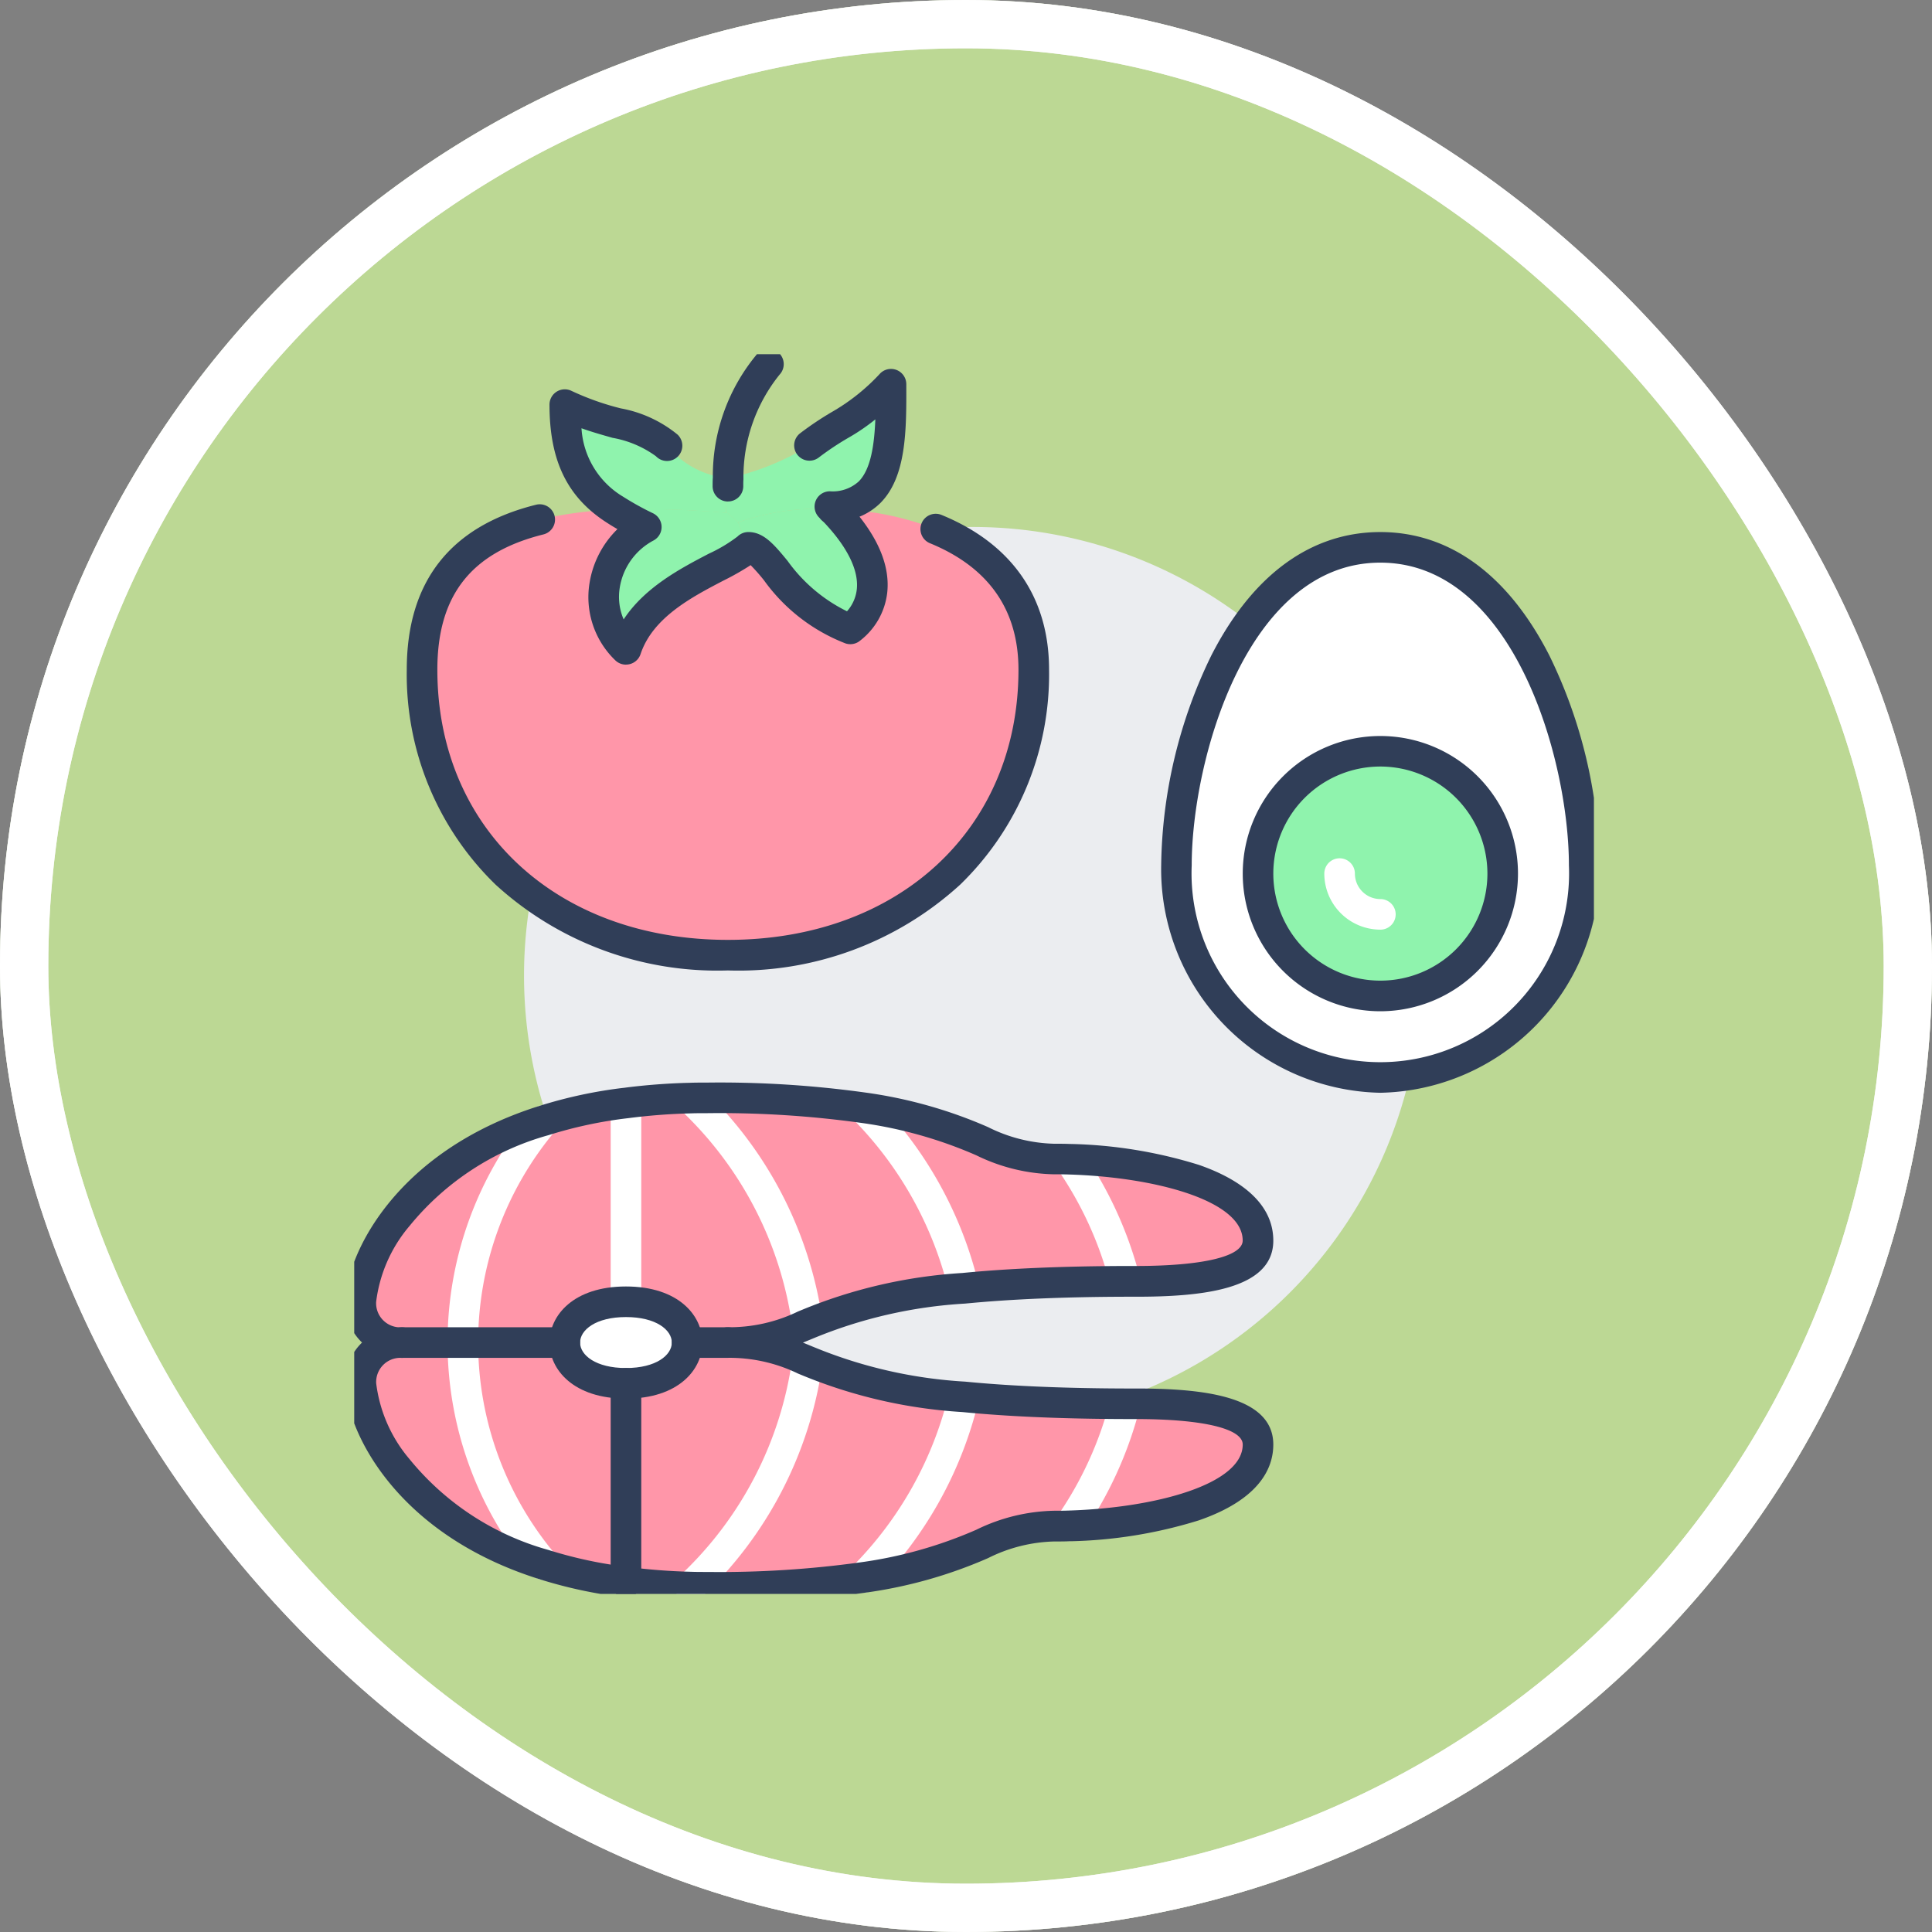 <svg xmlns="http://www.w3.org/2000/svg" xmlns:xlink="http://www.w3.org/1999/xlink" width="120" height="120" viewBox="0 0 120 120">
  <rect x="0" y="0" width="120" height="120" fill="#808080" stroke="none"/>
  <defs>
    <clipPath id="clip-path">
      <rect id="Rectángulo_404114" data-name="Rectángulo 404114" width="77" height="77" transform="translate(0.34 0.34)" fill="none"/>
    </clipPath>
  </defs>
  <g id="Grupo_1112350" data-name="Grupo 1112350" transform="translate(-739.671 -1714)">
    <g id="Grupo_1112342" data-name="Grupo 1112342" transform="translate(-463.364 1325.543)">
      <g id="Rectángulo_400898" data-name="Rectángulo 400898" transform="translate(1203.035 388.457)" fill="#c6e697" stroke="#fff" stroke-width="3" opacity="0.859">
        <rect width="120" height="120" rx="60" stroke="none"/>
        <rect x="1.5" y="1.5" width="117" height="117" rx="58.5" fill="none"/>
      </g>
      <g id="Rectángulo_400907" data-name="Rectángulo 400907" transform="translate(1203.035 388.457)" fill="none" stroke="#fff" stroke-width="3">
        <rect width="120" height="120" rx="60" stroke="none"/>
        <rect x="1.5" y="1.5" width="117" height="117" rx="58.5" fill="none"/>
      </g>
    </g>
    <g id="Grupo_1112343" data-name="Grupo 1112343" transform="translate(761.103 1735.646)">
      <g id="Grupo_1112340" data-name="Grupo 1112340" transform="translate(0.229 0.014)" clip-path="url(#clip-path)">
        <path id="Trazado_902904" data-name="Trazado 902904" d="M125.723,97.861a27.861,27.861,0,1,0-27.861,27.861,27.861,27.861,0,0,0,27.861-27.861" transform="translate(-59.114 -58.929)" fill="#ebedf0"/>
        <path id="Trazado_902905" data-name="Trazado 902905" d="M338.664,78c8.865,0,12.664,12.487,12.664,19.756a12.674,12.674,0,1,1-25.329,0C326,90.487,329.8,78,338.664,78m7.6,20.263a7.6,7.6,0,1,0-7.6,7.6,7.6,7.6,0,0,0,7.6-7.6" transform="translate(-274.588 -65.663)" fill="#fff"/>
        <path id="Trazado_902906" data-name="Trazado 902906" d="M365.6,158a7.6,7.6,0,1,1-7.6,7.6,7.6,7.6,0,0,1,7.6-7.6" transform="translate(-301.522 -132.999)" fill="#8ff3ad"/>
        <path id="Trazado_902907" data-name="Trazado 902907" d="M295.647,323.133c0,1.266-1.266,2.533-7.6,2.533h-.659a23.456,23.456,0,0,0-3.47-7.586c5.015.152,11.727,1.482,11.727,5.053" transform="translate(-239.169 -267.737)" fill="#ff96a9"/>
        <path id="Trazado_902908" data-name="Trazado 902908" d="M288.049,414c6.332,0,7.6,1.266,7.6,2.533,0,3.571-6.712,4.9-11.727,5.053A23.457,23.457,0,0,0,287.39,414Z" transform="translate(-239.169 -348.473)" fill="#ff96a9"/>
        <path id="Trazado_902909" data-name="Trazado 902909" d="M215.844,301.044a23.457,23.457,0,0,1,3.47,7.586c-4.192.013-7.447.177-10.017.431a23.725,23.725,0,0,0-6.256-11.221c7.117,1.064,8.08,3.191,11.866,3.191.3,0,.621,0,.937.013" transform="translate(-171.093 -250.702)" fill="#ff96a9"/>
        <path id="Trazado_902910" data-name="Trazado 902910" d="M219.314,411.711a23.457,23.457,0,0,1-3.47,7.586c-.317.013-.633.013-.937.013-3.787,0-4.749,2.128-11.866,3.191A23.725,23.725,0,0,0,209.3,411.28c2.571.253,5.826.418,10.017.431" transform="translate(-171.093 -346.184)" fill="#ff96a9"/>
        <path id="Trazado_902911" data-name="Trazado 902911" d="M61.927,64.214c3.381,1.393,6.066,4.065,6.066,8.726,0,10.131-7.6,17.73-19,17.73s-19-7.6-19-17.73c0-5.547,2.887-8.219,7.295-9.321A23.964,23.964,0,0,1,41.98,63a18.194,18.194,0,0,0,1.95,1.076,4.773,4.773,0,0,0-1.266,7.6c1.266-3.8,6.332-5.066,7.6-6.332,1.266,0,2.533,3.8,6.332,5.066,0,0,3.723-2.482-1.114-7.447a18.508,18.508,0,0,1,6.446,1.254" transform="translate(-25.446 -53.004)" fill="#ff96a9"/>
        <path id="Trazado_902912" data-name="Trazado 902912" d="M145.939,294.608a23.725,23.725,0,0,1,6.256,11.221,30.118,30.118,0,0,0-9.714,2.229,23.654,23.654,0,0,0-7.282-14.045c.355-.013.709-.013,1.076-.013a64.541,64.541,0,0,1,9.663.608" transform="translate(-113.992 -247.469)" fill="#ff96a9"/>
        <path id="Trazado_902913" data-name="Trazado 902913" d="M152.2,399.429a23.725,23.725,0,0,1-6.256,11.221,64.532,64.532,0,0,1-9.663.608c-.367,0-.722,0-1.076-.013a23.655,23.655,0,0,0,7.282-14.045,30.118,30.118,0,0,0,9.714,2.229" transform="translate(-113.992 -334.332)" fill="#ff96a9"/>
        <path id="Trazado_902914" data-name="Trazado 902914" d="M159.458,14c.013,3.8,0,7.6-3.8,7.6a1.517,1.517,0,0,1,.139.152,15.352,15.352,0,0,0-5.838.823l-.633-.57c-.038,0-.089-.013-.127-.013l.127-1.659c0-.165,0-.329.013-.494a16.044,16.044,0,0,0,5.053-2.039c2.254-1.71,2.533-1.266,5.066-3.8" transform="translate(-125.776 -11.794)" fill="#8ff3ad"/>
        <path id="Trazado_902915" data-name="Trazado 902915" d="M159.851,62.921c4.838,4.964,1.114,7.447,1.114,7.447-3.8-1.266-5.066-5.066-6.332-5.066L154,63.744a15.352,15.352,0,0,1,5.838-.823Z" transform="translate(-129.816 -52.965)" fill="#8ff3ad"/>
        <path id="Trazado_902916" data-name="Trazado 902916" d="M113.989,294.08a23.654,23.654,0,0,1,7.282,14.045,11.02,11.02,0,0,1-4.939,1.14H113.8c0-1.266-1.266-2.533-3.8-2.533V294.384a38.168,38.168,0,0,1,3.989-.3" transform="translate(-92.782 -247.537)" fill="#ff96a9"/>
        <path id="Trazado_902917" data-name="Trazado 902917" d="M121.271,391.14a23.655,23.655,0,0,1-7.282,14.045,38.176,38.176,0,0,1-3.989-.3V392.533c2.533,0,3.8-1.266,3.8-2.533h2.533a11.02,11.02,0,0,1,4.939,1.14" transform="translate(-92.782 -328.272)" fill="#ff96a9"/>
        <path id="Trazado_902918" data-name="Trazado 902918" d="M109.625,63.8l.633,1.558c-1.266,1.266-6.332,2.533-7.6,6.332a4.773,4.773,0,0,1,1.266-7.6,18.194,18.194,0,0,1-1.95-1.076,55.89,55.89,0,0,1,6.889.2c.038,0,.089.013.127.013Z" transform="translate(-85.441 -53.024)" fill="#8ff3ad"/>
        <path id="Trazado_902919" data-name="Trazado 902919" d="M96.144,26.572c-.013.165-.013.329-.013.494L96,28.725a55.891,55.891,0,0,0-6.889-.2C87.38,27.408,86,25.736,86,22c2.533,1.266,5.066,1.266,6.332,2.533a5.635,5.635,0,0,0,3.8,2.039Z" transform="translate(-72.581 -18.528)" fill="#8ff3ad"/>
        <path id="Trazado_902920" data-name="Trazado 902920" d="M89.8,374c2.533,0,3.8,1.266,3.8,2.533s-1.266,2.533-3.8,2.533S86,377.8,86,376.533,87.266,374,89.8,374" transform="translate(-72.581 -314.805)" fill="#fff"/>
        <path id="Trazado_902921" data-name="Trazado 902921" d="M56.13,392.533v12.348a27.4,27.4,0,0,1-5.091-1.089A21.177,21.177,0,0,1,46,390h6.332c0,1.266,1.266,2.533,3.8,2.533" transform="translate(-38.912 -328.272)" fill="#ff96a9"/>
        <path id="Trazado_902922" data-name="Trazado 902922" d="M56.13,296v12.348c-2.533,0-3.8,1.266-3.8,2.533H46a21.176,21.176,0,0,1,5.04-13.791A27.391,27.391,0,0,1,56.13,296" transform="translate(-38.912 -249.153)" fill="#ff96a9"/>
        <path id="Trazado_902923" data-name="Trazado 902923" d="M17.373,302.88a21.177,21.177,0,0,0-5.04,13.791h-3.8A2.481,2.481,0,0,1,6,314.139c0-1.95,2.254-8.4,11.373-11.259" transform="translate(-5.245 -254.944)" fill="#ff96a9"/>
        <path id="Trazado_902924" data-name="Trazado 902924" d="M12.332,390a21.177,21.177,0,0,0,5.04,13.791C8.254,400.929,6,394.483,6,392.533A2.481,2.481,0,0,1,8.533,390Z" transform="translate(-5.245 -328.272)" fill="#ff96a9"/>
        <path id="Trazado_902925" data-name="Trazado 902925" d="M104.95,304.247a.95.95,0,0,1-.95-.95V290.95a.95.95,0,1,1,1.9,0V303.3a.95.95,0,0,1-.95.95" transform="translate(-87.731 -244.103)" fill="#fff"/>
        <path id="Trazado_902926" data-name="Trazado 902926" d="M45.989,326.362a.948.948,0,0,1-.725-.335,22.338,22.338,0,0,1,0-28.812.95.95,0,1,1,1.449,1.229,20.438,20.438,0,0,0,0,26.354.95.95,0,0,1-.724,1.564" transform="translate(-33.861 -249.893)" fill="#fff"/>
        <path id="Trazado_902927" data-name="Trazado 902927" d="M137.431,304.024a.95.95,0,0,1-.94-.82,22.75,22.75,0,0,0-6.989-13.48.95.95,0,0,1,1.3-1.389,24.656,24.656,0,0,1,7.575,14.609.951.951,0,0,1-.942,1.08" transform="translate(-108.942 -242.487)" fill="#fff"/>
        <path id="Trazado_902928" data-name="Trazado 902928" d="M130.151,407.144a.95.95,0,0,1-.648-1.644,22.749,22.749,0,0,0,6.989-13.48.95.95,0,0,1,1.882.261,24.656,24.656,0,0,1-7.575,14.609.947.947,0,0,1-.648.255" transform="translate(-108.943 -329.282)" fill="#fff"/>
        <path id="Trazado_902929" data-name="Trazado 902929" d="M204.245,304.961a.95.95,0,0,1-.923-.729,22.769,22.769,0,0,0-6.006-10.772.95.95,0,0,1,1.346-1.34,24.671,24.671,0,0,1,6.507,11.67.951.951,0,0,1-.924,1.171" transform="translate(-166.043 -245.652)" fill="#fff"/>
        <path id="Trazado_902930" data-name="Trazado 902930" d="M197.99,418.4a.95.95,0,0,1-.673-1.62,22.77,22.77,0,0,0,6.005-10.772.95.95,0,0,1,1.847.442,24.669,24.669,0,0,1-6.507,11.67.947.947,0,0,1-.673.28" transform="translate(-166.043 -341.132)" fill="#fff"/>
        <path id="Trazado_902931" data-name="Trazado 902931" d="M282.338,321.565a.95.95,0,0,1-.92-.715,22.424,22.424,0,0,0-3.329-7.279.95.95,0,0,1,1.559-1.085,24.318,24.318,0,0,1,3.611,7.893.951.951,0,0,1-.921,1.185" transform="translate(-234.118 -262.687)" fill="#fff"/>
        <path id="Trazado_902932" data-name="Trazado 902932" d="M278.869,417.484a.95.95,0,0,1-.779-1.493,22.421,22.421,0,0,0,3.329-7.279.95.95,0,0,1,1.84.471,24.317,24.317,0,0,1-3.611,7.893.949.949,0,0,1-.78.407" transform="translate(-234.119 -343.421)" fill="#fff"/>
        <path id="Trazado_902933" data-name="Trazado 902933" d="M333.614,106.827A13.89,13.89,0,0,1,320,92.706a30.551,30.551,0,0,1,3.112-13.036c2.562-5.018,6.194-7.67,10.5-7.67s7.94,2.652,10.5,7.67a30.55,30.55,0,0,1,3.112,13.036,13.89,13.89,0,0,1-13.614,14.121m0-32.927c-8.278,0-11.714,12.249-11.714,18.806a11.725,11.725,0,1,0,23.429,0c0-6.558-3.436-18.806-11.714-18.806" transform="translate(-269.538 -60.613)" fill="#303e58"/>
        <path id="Trazado_902934" data-name="Trazado 902934" d="M360.548,169.1a8.548,8.548,0,1,1,8.548-8.548,8.558,8.558,0,0,1-8.548,8.548m0-15.2a6.649,6.649,0,1,0,6.649,6.649,6.656,6.656,0,0,0-6.649-6.649" transform="translate(-296.472 -127.949)" fill="#303e58"/>
        <path id="Trazado_902935" data-name="Trazado 902935" d="M387.483,204.432A3.487,3.487,0,0,1,384,200.95a.95.95,0,1,1,1.9,0,1.585,1.585,0,0,0,1.583,1.583.95.95,0,1,1,0,1.9" transform="translate(-323.406 -168.35)" fill="#fff"/>
        <path id="Trazado_902936" data-name="Trazado 902936" d="M43.946,90.07a20.418,20.418,0,0,1-14.427-5.328A18.188,18.188,0,0,1,24,71.39c0-5.467,2.7-8.913,8.014-10.242a.95.95,0,1,1,.461,1.843c-4.486,1.121-6.575,3.79-6.575,8.4,0,9.88,7.421,16.78,18.047,16.78s18.047-6.9,18.047-16.78c0-3.71-1.843-6.35-5.478-7.848a.95.95,0,1,1,.724-1.756c4.353,1.793,6.654,5.114,6.654,9.6a18.188,18.188,0,0,1-5.519,13.352A20.418,20.418,0,0,1,43.946,90.07" transform="translate(-20.396 -51.454)" fill="#303e58"/>
        <path id="Trazado_902937" data-name="Trazado 902937" d="M84.749,33.1a.95.95,0,0,1-.672-.278A5.441,5.441,0,0,1,82.492,28a6.014,6.014,0,0,1,1.728-3.317c-.226-.129-.452-.267-.674-.412C81.1,22.694,80,20.436,80,16.95a.95.95,0,0,1,1.375-.85,16.694,16.694,0,0,0,3.057,1.084,7.759,7.759,0,0,1,3.522,1.627.95.95,0,1,1-1.343,1.343,6.509,6.509,0,0,0-2.692-1.141c-.6-.17-1.256-.353-1.932-.595a5.319,5.319,0,0,0,2.593,4.255A17.587,17.587,0,0,0,86.434,23.7a.95.95,0,0,1,.006,1.7,4.034,4.034,0,0,0-2.073,2.9,3.538,3.538,0,0,0,.239,1.99c1.322-2.011,3.569-3.184,5.3-4.087a9.358,9.358,0,0,0,1.773-1.061.95.95,0,0,1,.672-.278c.959,0,1.611.789,2.435,1.789a9.931,9.931,0,0,0,3.693,3.134,2.462,2.462,0,0,0,.612-1.4c.113-1.212-.648-2.7-2.2-4.29a.95.95,0,1,1,1.36-1.326c2,2.055,2.92,4.021,2.728,5.844a4.4,4.4,0,0,1-1.767,3.055.949.949,0,0,1-.827.111,11.206,11.206,0,0,1-5.062-3.919,12.376,12.376,0,0,0-.829-.942,16.733,16.733,0,0,1-1.706.968c-1.949,1.017-4.374,2.283-5.132,4.559a.95.95,0,0,1-.9.65" transform="translate(-67.531 -13.478)" fill="#303e58"/>
        <path id="Trazado_902938" data-name="Trazado 902938" d="M178.356,17.65a.948.948,0,0,1-.761-.38l-.051-.05a.95.95,0,0,1,.672-1.621,2.4,2.4,0,0,0,1.791-.609c.744-.746.969-2.238,1.034-3.857a12.622,12.622,0,0,1-1.684,1.148,17.588,17.588,0,0,0-1.834,1.224.95.95,0,0,1-1.148-1.514,19.5,19.5,0,0,1,2.008-1.342,12.593,12.593,0,0,0,2.96-2.373.95.95,0,0,1,1.621.669c.009,2.825.019,5.747-1.612,7.384a4,4,0,0,1-2.422,1.125l-.005,0a.946.946,0,0,1-.569.19" transform="translate(-148.333 -6.744)" fill="#303e58"/>
        <path id="Trazado_902939" data-name="Trazado 902939" d="M144.95,9.5a.95.95,0,0,1-.95-.95c0-.173,0-.352.014-.545a11.8,11.8,0,0,1,2.8-7.726.95.95,0,0,1,1.343,1.343,10.157,10.157,0,0,0-2.243,6.463c0,.014,0,.028,0,.042-.01.128-.01.271-.01.421a.95.95,0,0,1-.95.95" transform="translate(-121.399 -0.011)" fill="#303e58"/>
        <path id="Trazado_902940" data-name="Trazado 902940" d="M84.749,374.965c-3.263,0-4.749-1.805-4.749-3.483S81.486,368,84.749,368s4.749,1.805,4.749,3.483-1.486,3.483-4.749,3.483m0-5.066c-1.871,0-2.849.8-2.849,1.583s.979,1.583,2.849,1.583,2.849-.8,2.849-1.583-.979-1.583-2.849-1.583" transform="translate(-67.531 -309.755)" fill="#303e58"/>
        <path id="Trazado_902941" data-name="Trazado 902941" d="M22.479,320.294c-.38,0-.739,0-1.11-.013a39.209,39.209,0,0,1-4.08-.312,28.5,28.5,0,0,1-5.255-1.126C2.942,315.99,0,309.416,0,306.68a3.318,3.318,0,0,1,1.022-2.533A3.318,3.318,0,0,1,0,301.614c0-2.736,2.942-9.31,12.038-12.165a28.53,28.53,0,0,1,5.262-1.126,39.184,39.184,0,0,1,4.077-.31c.363-.013.722-.013,1.1-.013a65.611,65.611,0,0,1,9.806.619,28.653,28.653,0,0,1,7.624,2.148,9.663,9.663,0,0,0,4.1,1.032c.314,0,.64,0,.975.013a28.87,28.87,0,0,1,8.017,1.3c2.109.73,4.622,2.139,4.622,4.706,0,3.087-4.568,3.483-8.548,3.483h-.659c-3.833.012-7.173.155-9.924.426a28.956,28.956,0,0,0-9.444,2.162l-.224.092-.415.17.415.17.222.091a28.951,28.951,0,0,0,9.446,2.163c2.751.271,6.091.414,9.927.426h.656c3.98,0,8.548.4,8.548,3.483,0,1.417-.8,3.384-4.622,4.706a28.889,28.889,0,0,1-8.026,1.3c-.326.013-.652.013-.966.013a9.663,9.663,0,0,0-4.1,1.032,28.661,28.661,0,0,1-7.627,2.148,65.615,65.615,0,0,1-9.8.618M3.49,305.1A1.5,1.5,0,0,0,1.9,306.68a8.962,8.962,0,0,0,2.07,4.708,16.984,16.984,0,0,0,8.637,5.644,26.65,26.65,0,0,0,4.92,1.052,37.446,37.446,0,0,0,3.9.3c.346.012.688.012,1.051.012a63.792,63.792,0,0,0,9.52-.6,27,27,0,0,0,7.181-2.024,11.444,11.444,0,0,1,4.828-1.178c.3,0,.6,0,.9-.012,5.379-.163,10.815-1.625,10.815-4.1,0-.991-2.486-1.583-6.649-1.583h-.659c-3.9-.012-7.3-.158-10.111-.435a30.984,30.984,0,0,1-9.983-2.3l-.222-.091a9.762,9.762,0,0,0-4.354-.977.95.95,0,0,1,0-1.9,9.762,9.762,0,0,0,4.354-.977l.224-.092a30.981,30.981,0,0,1,9.98-2.3c2.811-.277,6.212-.423,10.108-.435h.661c4.163,0,6.649-.592,6.649-1.583,0-2.479-5.436-3.941-10.806-4.1-.307-.012-.613-.012-.908-.012a11.443,11.443,0,0,1-4.828-1.178A26.99,26.99,0,0,0,32,290.5a63.788,63.788,0,0,0-9.522-.6c-.363,0-.7,0-1.042.012a37.447,37.447,0,0,0-3.9.3,26.671,26.671,0,0,0-4.927,1.052,16.989,16.989,0,0,0-8.642,5.646,8.962,8.962,0,0,0-2.07,4.708A1.5,1.5,0,0,0,3.49,303.2h0a.95.95,0,0,1,0,1.9" transform="translate(-0.195 -242.419)" fill="#303e58"/>
        <path id="Trazado_902942" data-name="Trazado 902942" d="M27.081,385.9H16.95a.95.95,0,1,1,0-1.9H27.081a.95.95,0,1,1,0,1.9" transform="translate(-13.662 -323.222)" fill="#303e58"/>
        <path id="Trazado_902943" data-name="Trazado 902943" d="M131.483,385.9H128.95a.95.95,0,1,1,0-1.9h2.533a.95.95,0,1,1,0,1.9" transform="translate(-107.932 -323.222)" fill="#303e58"/>
        <path id="Trazado_902944" data-name="Trazado 902944" d="M104.95,414.247a.95.95,0,0,1-.95-.95V400.95a.95.95,0,0,1,1.9,0V413.3a.95.95,0,0,1-.95.95" transform="translate(-87.731 -336.689)" fill="#303e58"/>
      </g>
    </g>
  </g>
</svg>
